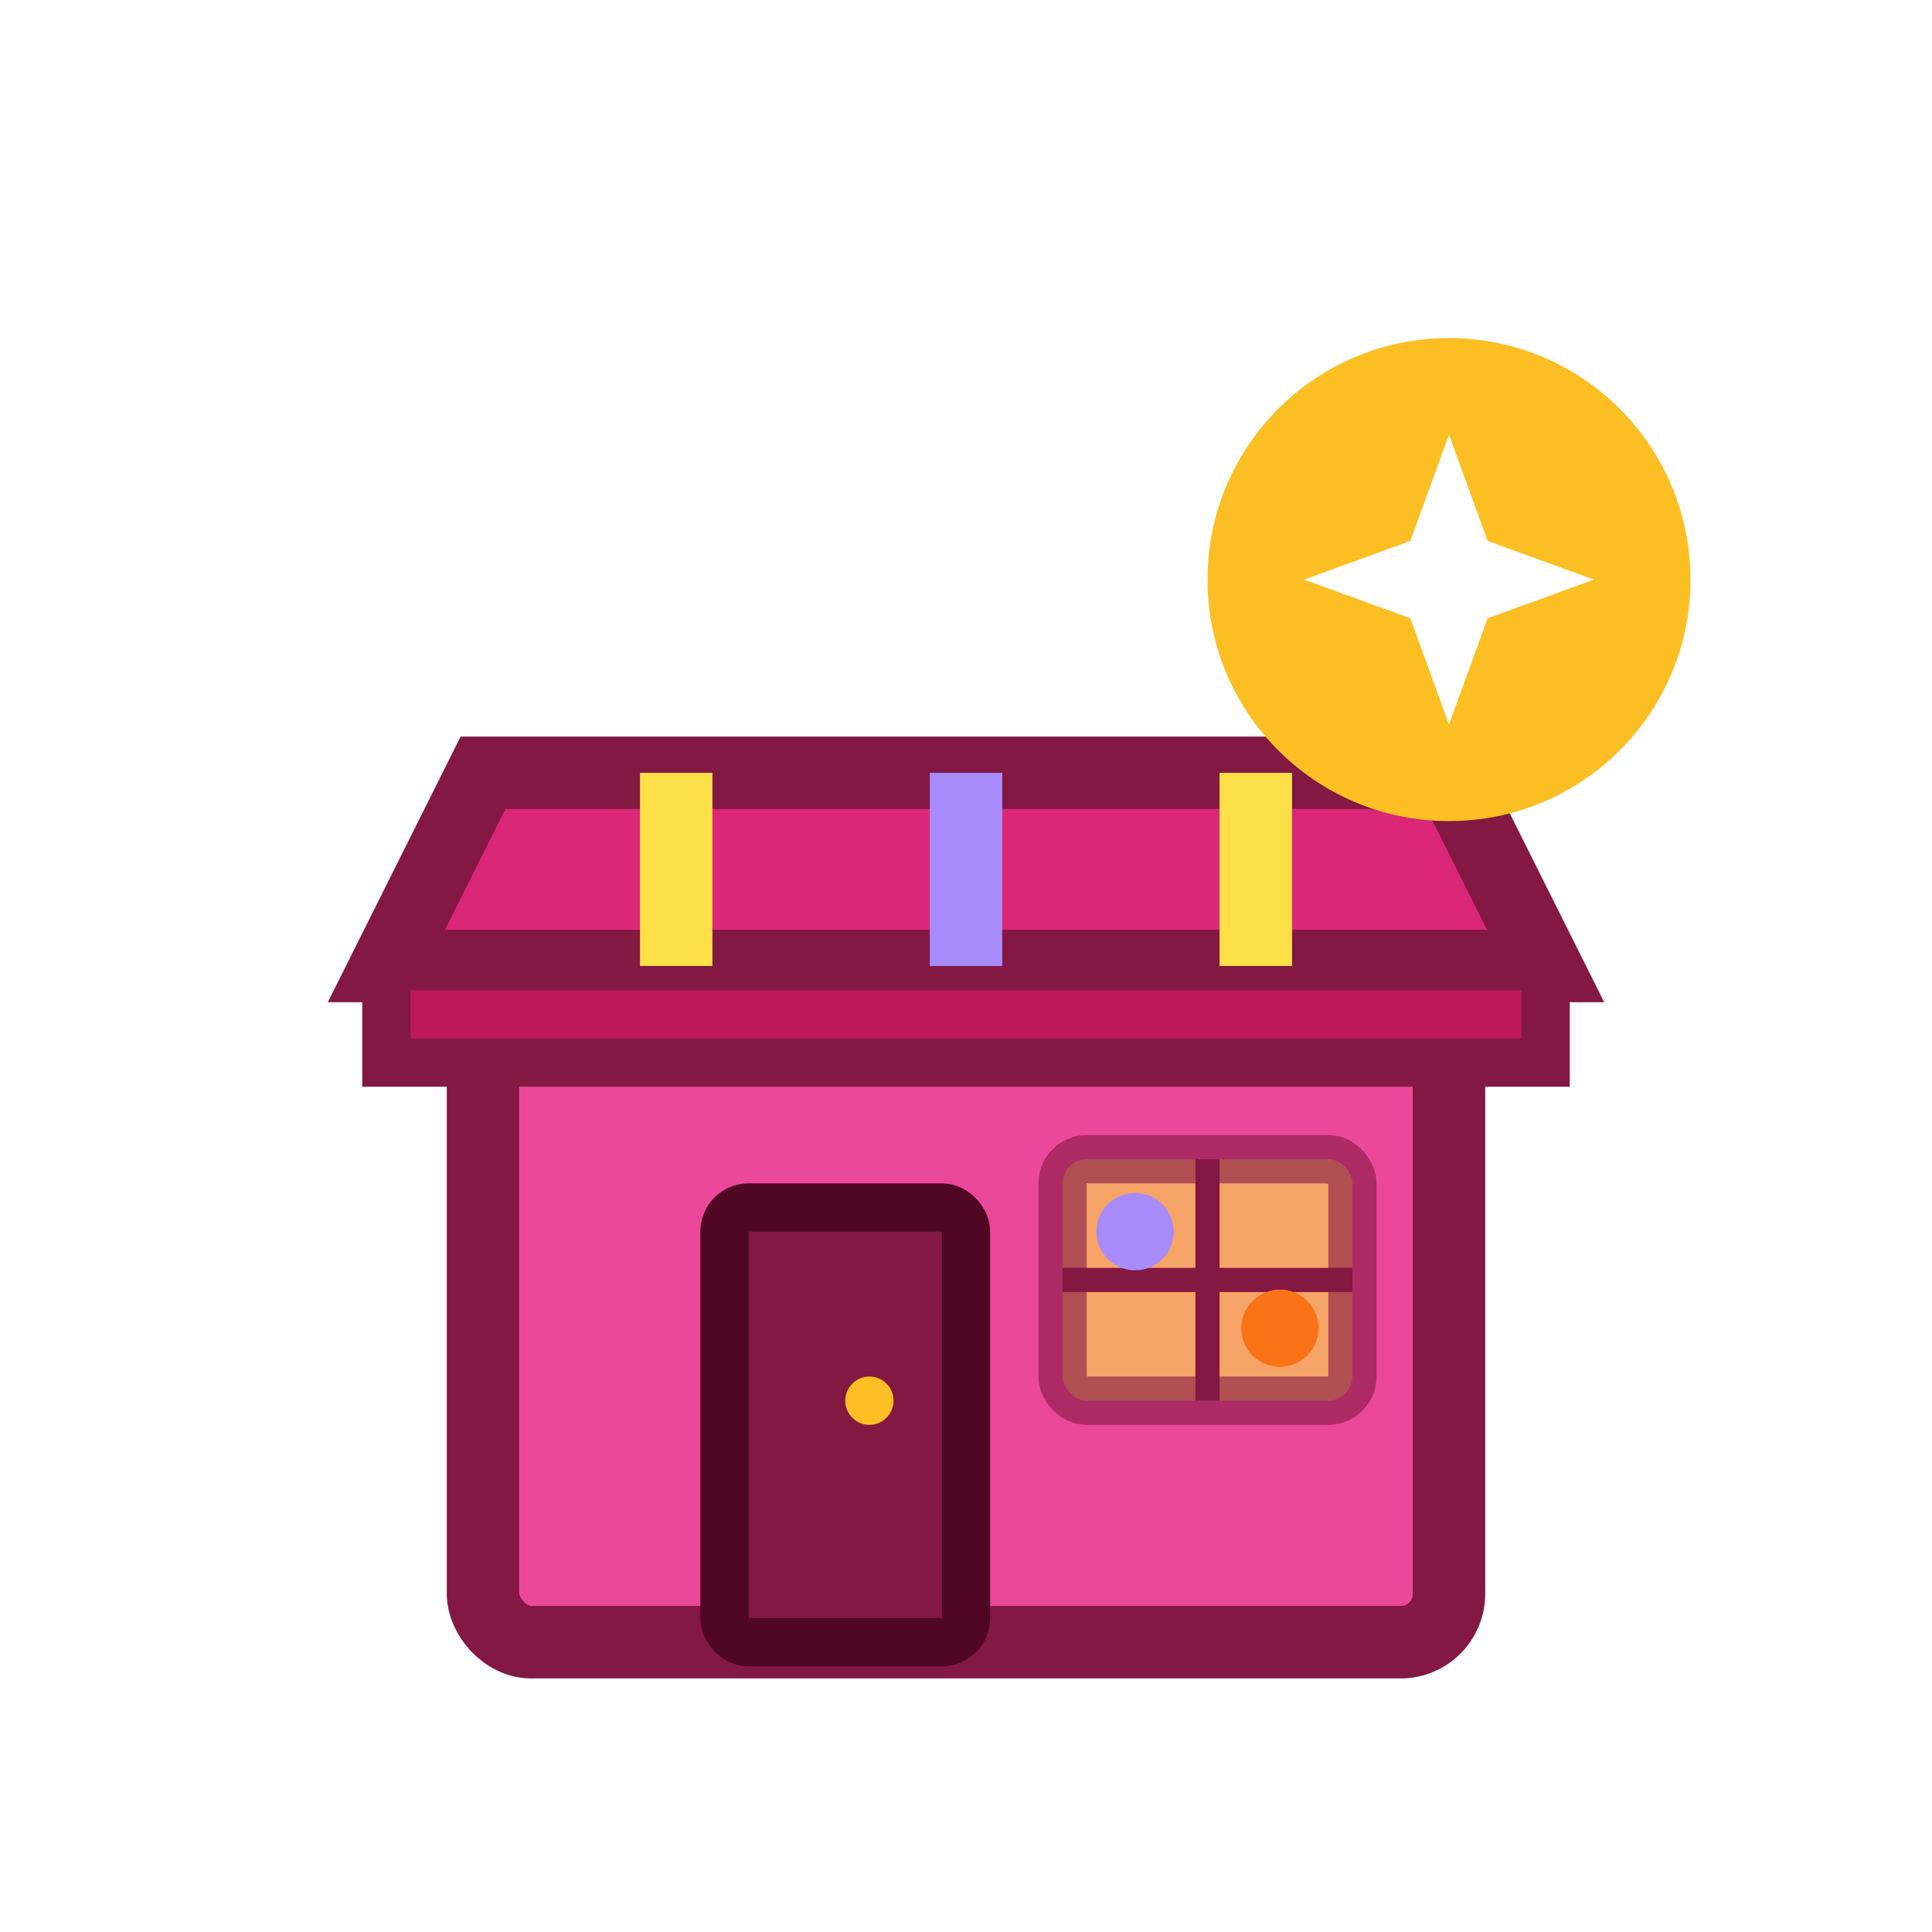 <svg width="40" height="40" viewBox="0 0 40 40" fill="none" xmlns="http://www.w3.org/2000/svg">
  <!-- Store with activity - Pink/purple store with activity badge -->
  <g filter="url(#shadow)">
    <!-- Building -->
    <rect x="10" y="18" width="20" height="14" rx="1" fill="#ec4899" stroke="#831843" stroke-width="1.5"/>

    <!-- Awning -->
    <path d="M8 18 L10 14 L30 14 L32 18 Z" fill="#db2777" stroke="#831843" stroke-width="1.5"/>
    <path d="M8 18 L32 18 L32 20 L8 20 Z" fill="#be185d" stroke="#831843" stroke-width="1"/>

    <!-- Awning stripes (colorful) -->
    <line x1="14" y1="14" x2="14" y2="18" stroke="#fde047" stroke-width="1.5"/>
    <line x1="20" y1="14" x2="20" y2="18" stroke="#a78bfa" stroke-width="1.5"/>
    <line x1="26" y1="14" x2="26" y2="18" stroke="#fde047" stroke-width="1.5"/>

    <!-- Door -->
    <rect x="15" y="23" width="5" height="9" rx="0.5" fill="#831843" stroke="#500724" stroke-width="1"/>
    <circle cx="18" cy="27" r="0.5" fill="#fbbf24"/>

    <!-- Window (bright, activity visible) -->
    <rect x="22" y="22" width="6" height="5" rx="0.5" fill="#fde047" opacity="0.6" stroke="#831843" stroke-width="1"/>
    <line x1="25" y1="22" x2="25" y2="27" stroke="#831843" stroke-width="0.5"/>
    <line x1="22" y1="24.5" x2="28" y2="24.5" stroke="#831843" stroke-width="0.5"/>

    <!-- Activity items in window -->
    <circle cx="23.5" cy="23.5" r="0.8" fill="#a78bfa"/>
    <circle cx="26.5" cy="25.5" r="0.8" fill="#f97316"/>

    <!-- Activity indicator - Star badge -->
    <circle cx="30" cy="10" r="5" fill="#fbbf24"/>
    <path d="M30 7L30.8 9.2L33 10L30.8 10.8L30 13L29.2 10.8L27 10L29.2 9.2L30 7Z" fill="white"/>
  </g>

  <defs>
    <filter id="shadow" x="0" y="0" width="40" height="44" filterUnits="userSpaceOnUse">
      <feGaussianBlur in="SourceAlpha" stdDeviation="1"/>
      <feOffset dy="2"/>
      <feComponentTransfer>
        <feFuncA type="linear" slope="0.3"/>
      </feComponentTransfer>
      <feMerge>
        <feMergeNode/>
        <feMergeNode in="SourceGraphic"/>
      </feMerge>
    </filter>
  </defs>
</svg>
